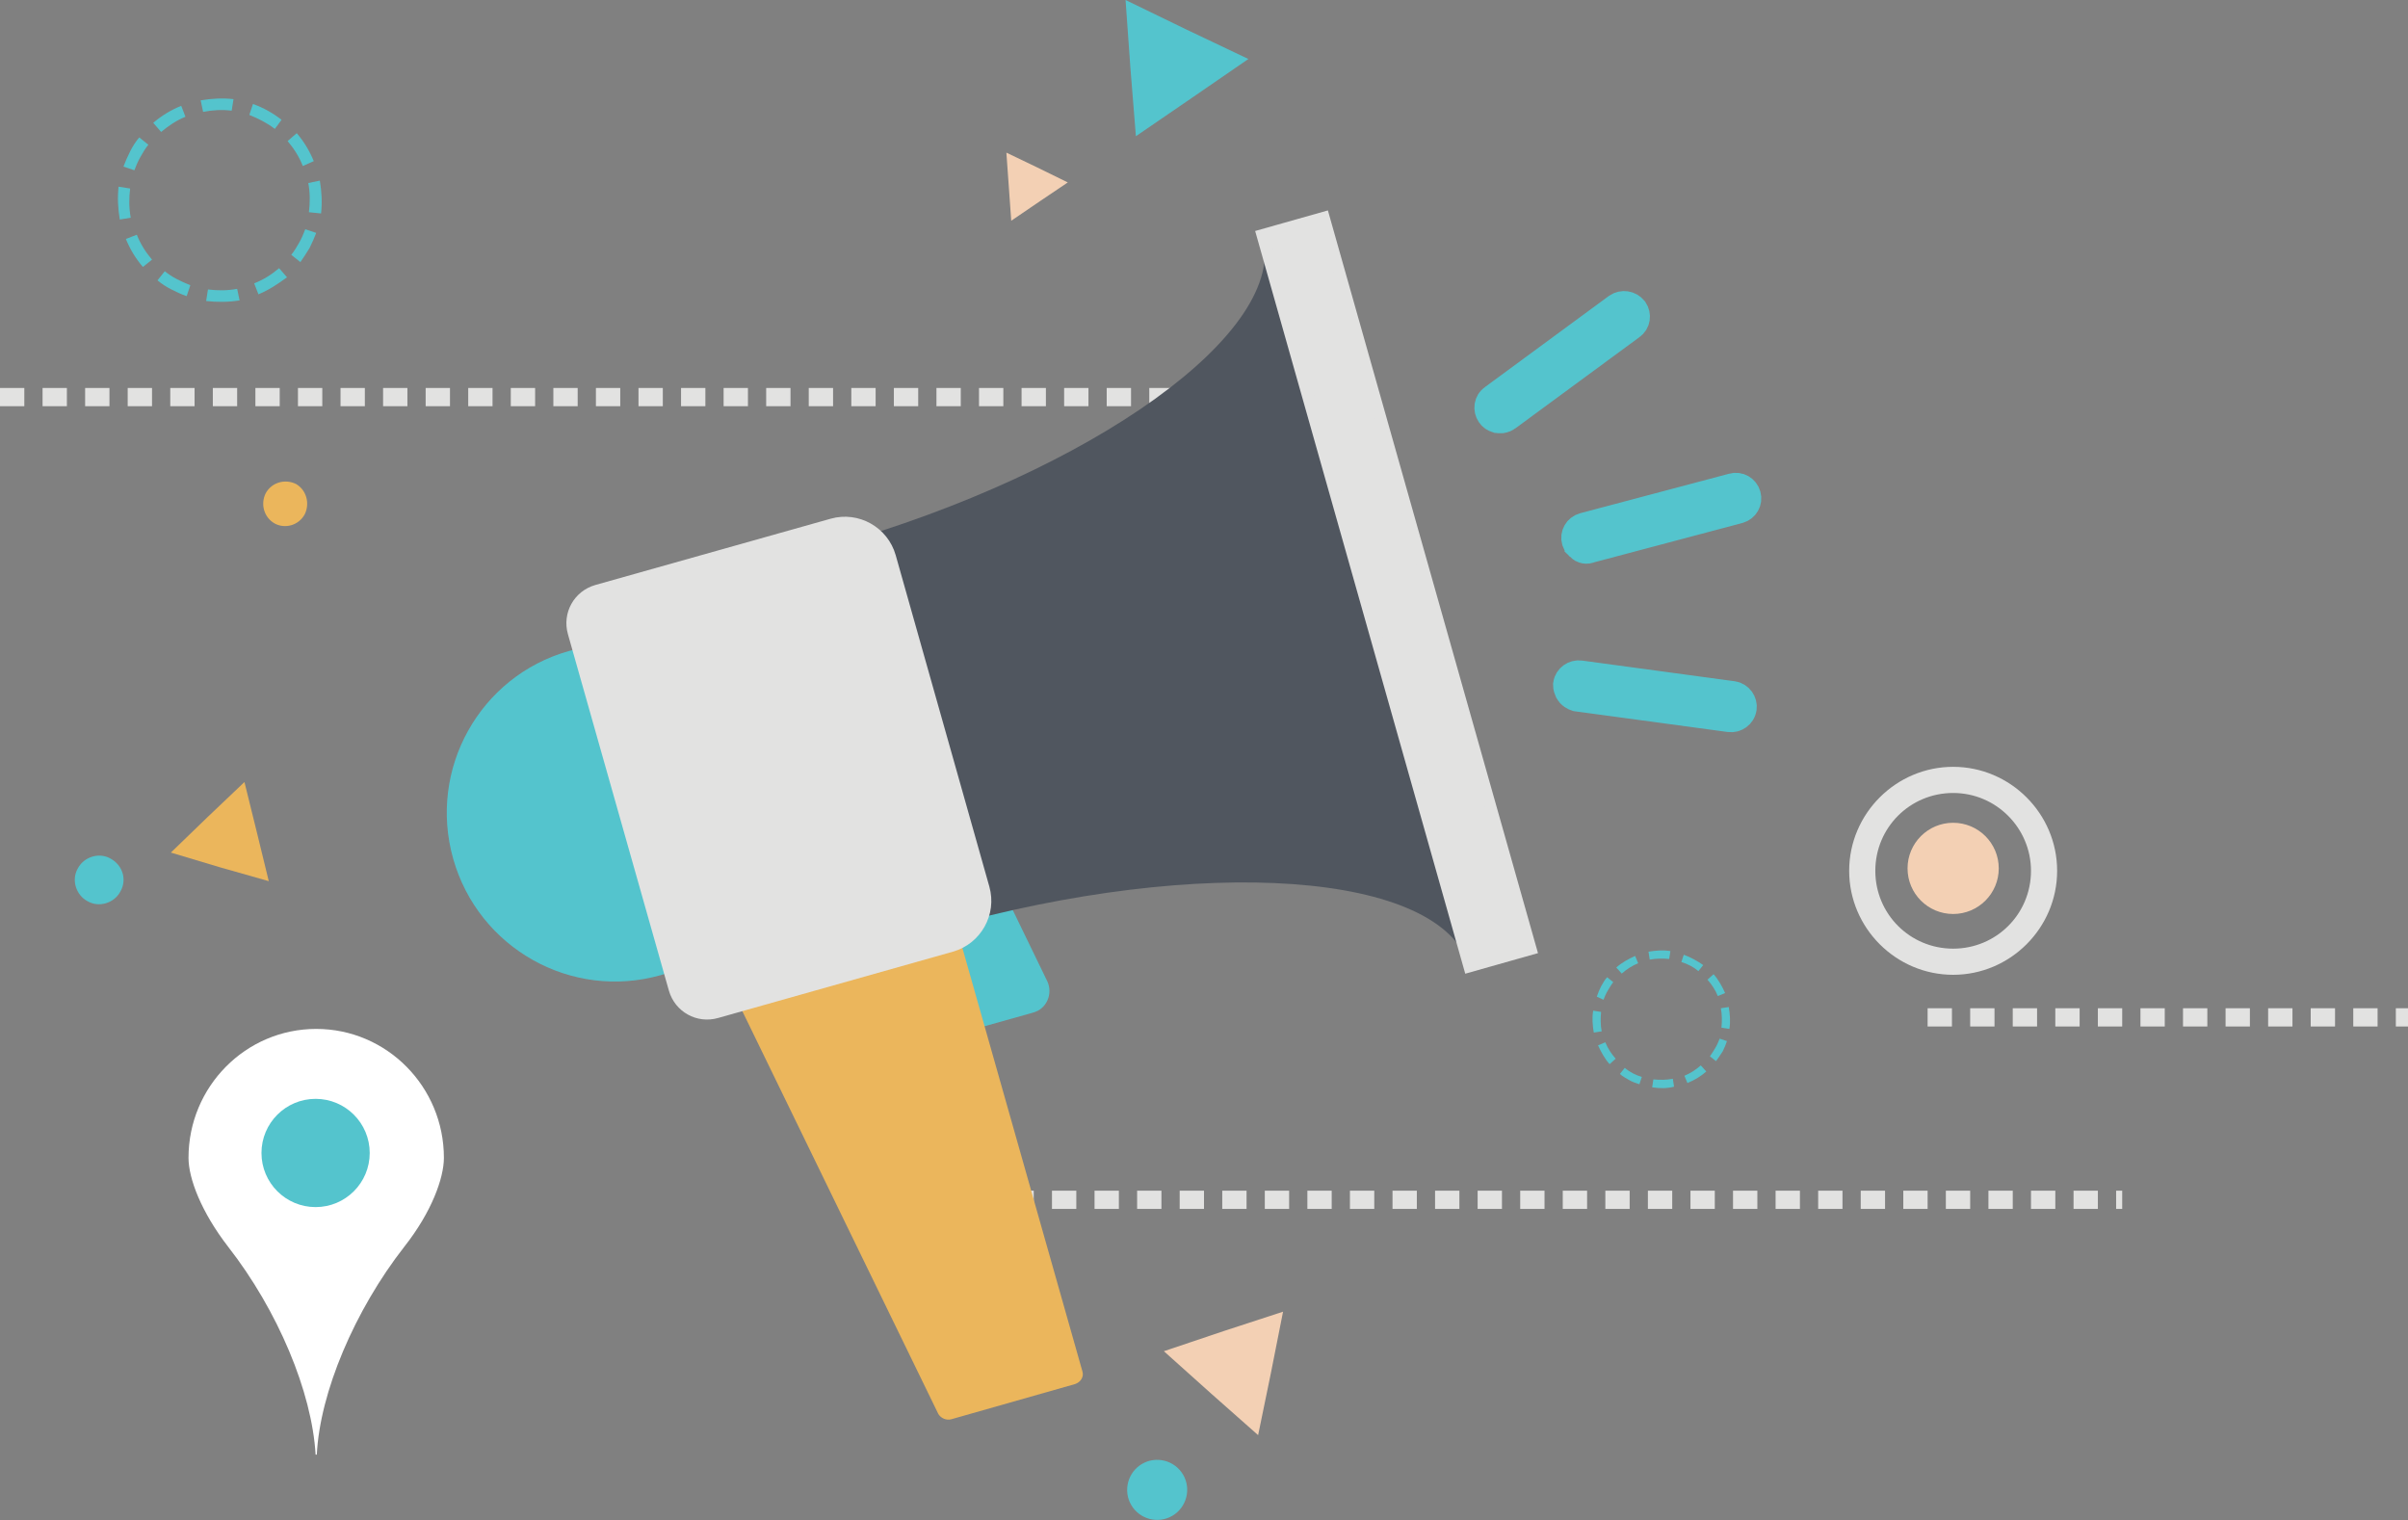 <svg xmlns="http://www.w3.org/2000/svg" width="396" height="250" viewBox="0 0 396 250"><rect x="0" y="0" width="396" height="250" fill="#808080" stroke="none"/><g fill="#54C4CD"><path d="M271.7 178.8l.2-1.3c1.1.1 2.1.1 3.2-.1l.2 1.3c-1.1.3-2.4.3-3.6.1zm5.8-.7l-.5-1.2c1-.4 1.9-1 2.7-1.7l.9 1c-.9.8-1.9 1.4-3.1 1.9zM283.1 169c.1-1.1.1-2.2-.1-3.2l1.3-.2c.2 1.2.3 2.4.1 3.6l-1.3-.2zm-.6-5.2c-.4-1-1-1.9-1.7-2.7l1-.9c.8.9 1.4 2 1.9 3.1l-1.2.5zM266.7 160.1l-.9-1c.9-.8 2-1.4 3.1-1.9l.5 1.2c-1 .4-1.9 1-2.7 1.7zm4.6-2.3l-.2-1.3c1.2-.2 2.4-.3 3.6-.1l-.2 1.3c-1-.1-2.1-.1-3.2.1zM264.7 175c-.8-.9-1.4-2-1.9-3.1l1.2-.5c.4 1 1 1.9 1.7 2.7l-1 .9zm-2.6-5.2c-.2-1.2-.3-2.4-.1-3.6l1.3.2c-.1 1.1-.1 2.2.1 3.2l-1.3.2zM267.9 177.6c-.5-.3-1.1-.6-1.5-1l.8-1c.8.7 1.8 1.2 2.8 1.5l-.4 1.2c-.6-.2-1.2-.4-1.7-.7zm-5.3-13.7c.2-.6.4-1.1.7-1.7.3-.5.6-1.1 1-1.5l1 .8c-.3.4-.6.9-.9 1.4-.3.5-.5 1-.7 1.5l-1.1-.5zm19.6 10.6l-1-.8c.3-.4.6-.9.9-1.4.3-.5.5-1 .7-1.5l1.2.4c-.2.6-.4 1.1-.7 1.7-.4.6-.8 1.2-1.1 1.6zm-2.9-14.8c-.8-.7-1.8-1.2-2.8-1.5l.4-1.2c1.1.4 2.2 1 3.2 1.7l-.8 1z"/></g><path fill="#54C4CD" d="M193.2 249c-2.2 1.6-5.3 1.1-6.9-1.1-1.6-2.2-1.1-5.3 1.1-6.9 2.2-1.6 5.3-1.1 6.9 1.1 1.6 2.2 1.1 5.3-1.1 6.9z"/><path fill="#F3D0B4" d="M209 225.8l-2.1 10.2-7.8-6.9-7.7-6.9 9.8-3.3 9.8-3.2z"/><g fill="#54C4CD"><path d="M33.9 49.5l.3-1.9c1.6.2 3.2.2 4.8-.1l.4 1.9c-1.9.3-3.7.3-5.5.1zm8.6-1.1l-.7-1.8c1.5-.6 2.8-1.4 4.1-2.5l1.3 1.5c-1.5 1.1-3 2.1-4.7 2.8zM50.8 34.9c.2-1.6.2-3.2-.1-4.8l1.9-.4c.3 1.8.4 3.6.2 5.4l-2-.2zm-1-7.6c-.6-1.5-1.4-2.8-2.5-4.1l1.5-1.3c1.2 1.4 2.1 2.9 2.8 4.6l-1.8.8zM26.5 21.7l-1.3-1.5c1.4-1.2 2.9-2.1 4.6-2.8l.7 1.8c-1.5.6-2.8 1.5-4 2.5zm6.9-3.3l-.4-1.9c1.8-.3 3.6-.4 5.4-.2l-.3 1.9c-1.6-.2-3.2-.1-4.7.2zM23.5 43.9c-1.2-1.4-2.1-2.9-2.8-4.6l1.8-.7c.6 1.5 1.4 2.8 2.5 4.1l-1.5 1.2zm-3.8-7.8c-.3-1.8-.4-3.6-.2-5.4l1.9.3c-.2 1.6-.2 3.2.1 4.8l-1.8.3zM28.2 47.6c-.8-.4-1.6-.9-2.3-1.5l1.2-1.5c1.2 1 2.7 1.7 4.2 2.3l-.6 1.8c-.9-.3-1.7-.7-2.5-1.1zm-7.9-20.2c.3-.8.7-1.7 1.1-2.5.4-.8.9-1.6 1.5-2.3l1.5 1.2c-.5.6-.9 1.3-1.3 2s-.7 1.4-1 2.2l-1.8-.6zm29.1 15.7l-1.5-1.2c.5-.6.9-1.3 1.3-2s.7-1.4 1-2.2l1.8.6c-.3.8-.7 1.7-1.1 2.5-.5.8-1 1.6-1.5 2.3zm-4.2-21.9c-1.3-1-2.7-1.7-4.2-2.3l.6-1.8c1.7.6 3.3 1.5 4.7 2.6l-1.1 1.5z"/></g><path fill="#EBB65C" d="M50.1 84.6c-1 1.8-3.2 2.4-4.9 1.5-1.8-1-2.4-3.2-1.5-5 1-1.8 3.2-2.4 5-1.5 1.7 1 2.3 3.2 1.4 5z"/><path fill="#54C4CD" d="M19.8 146.6c-1 1.9-3.5 2.7-5.4 1.6-1.9-1-2.7-3.5-1.6-5.4 1-1.9 3.5-2.7 5.4-1.6 2 1.1 2.7 3.5 1.6 5.4z"/><path fill="#EBB65C" d="M42.2 136.7l2 8.2-8.1-2.3-8-2.4 6-5.8 6.1-5.8z"/><path fill="#54C4CD" d="M196 16.1l-9.2 6.3-.9-11.2-.8-11.2 10.1 4.9 10.1 4.8z"/><path fill="#F3D0B4" d="M171 33.1l-4.7 3.2-.4-5.6-.4-5.6 5 2.4 5.1 2.5z"/><path fill="#E2E2E1" stroke="#E2E2E1" stroke-width="3" stroke-miterlimit="10" stroke-dasharray="4,3" d="M159 197.3h190M0 65.3h203"/><path fill="#54C4CD" d="M169.6 166.6l-13.9 3.9-7.2-25.5 13.9-3.9 9.7 20c1 1.8.4 4.1-1.4 5.1-.4.2-.7.3-1.1.4z"/><path fill="#EBB65C" d="M156.4 233.4l20.4-5.8c.9-.3 1.5-1.2 1.2-2.1l-23.3-82.2-38.5 10.9 38.1 78.3c.4.7 1.3 1.1 2.1.9z"/><path fill="#50565F" d="M207.6 38.6c4.5 15.9-28 39-70.5 51.1l1.4 5 16.4 57.9c42.6-12 82.3-9.4 86.8 6.5l10.1-2.9-32.7-115.4-1.4-5-10.1 2.8z"/><path fill="#E2E2E1" stroke="#E2E2E1" stroke-width="1.932" stroke-miterlimit="10" d="M251.733 156.069l-10.103 2.858-34.025-120.275 10.103-2.858z"/><ellipse transform="rotate(-105.807 101.06 133.761)" fill="#54C4CD" cx="101.1" cy="133.8" rx="27.7" ry="27.6"/><path fill="#E2E2E1" d="M110 162.9c1 3.5 4.6 5.5 8.1 4.5l38.6-10.9c4.6-1.3 7.3-6.1 6-10.7l-15.4-54.5c-1.3-4.6-6.1-7.3-10.7-6L97.9 96.2c-3.5 1-5.5 4.6-4.5 8.1l16.6 58.6z"/><path fill="#54C4CD" stroke="#54C4CD" stroke-width="5.795" stroke-miterlimit="10" d="M246.3 68.3c-.3-.1-.5-.2-.7-.5-.4-.6-.3-1.4.3-1.8l20.4-15c.6-.4 1.4-.3 1.9.3.4.6.3 1.4-.3 1.8l-20.4 15c-.4.3-.8.3-1.2.2zM258.5 113.4c-.1-.2-.2-.5-.2-.8.1-.7.8-1.2 1.5-1.1l25.1 3.4c.7.1 1.2.8 1.1 1.5-.1.7-.8 1.2-1.5 1.1l-25.1-3.4c-.3-.1-.7-.3-.9-.7zM260.2 89.5c-.2-.2-.4-.4-.5-.7-.2-.7.2-1.4.9-1.6l24.5-6.5c.7-.2 1.4.2 1.6.9.2.7-.2 1.4-.9 1.6l-24.5 6.5c-.4.2-.8.1-1.1-.2z"/><path fill="#E2E2E1" stroke="#E2E2E1" stroke-width="3" stroke-miterlimit="10" stroke-dasharray="4,3" d="M317 167.3h79"/><path fill="#FFF" d="M52.1 239.2c.5-10.2 6.2-23.7 14.4-34.2 4.5-5.7 6.5-11.3 6.5-14.6 0-11.7-9.4-21.2-21-21.2s-21 9.5-21 21.2c0 3.4 2.1 8.9 6.5 14.6 8.2 10.5 13.8 23.9 14.4 34.2h.2z"/><circle fill="#54C4CD" cx="51.9" cy="189.6" r="8.9"/><g><circle fill-rule="evenodd" clip-rule="evenodd" fill="#F3D0B4" cx="321.2" cy="142.8" r="7.5"/><path fill="#E2E2E1" d="M321.2 160.3c-9.4 0-17.1-7.7-17.1-17.1s7.7-17.1 17.1-17.1 17.1 7.7 17.1 17.1-7.7 17.1-17.1 17.1zm0-29.9c-7.1 0-12.8 5.7-12.8 12.8 0 7.1 5.7 12.8 12.8 12.8 7.1 0 12.8-5.7 12.8-12.8 0-7-5.7-12.8-12.8-12.8z"/></g></svg>